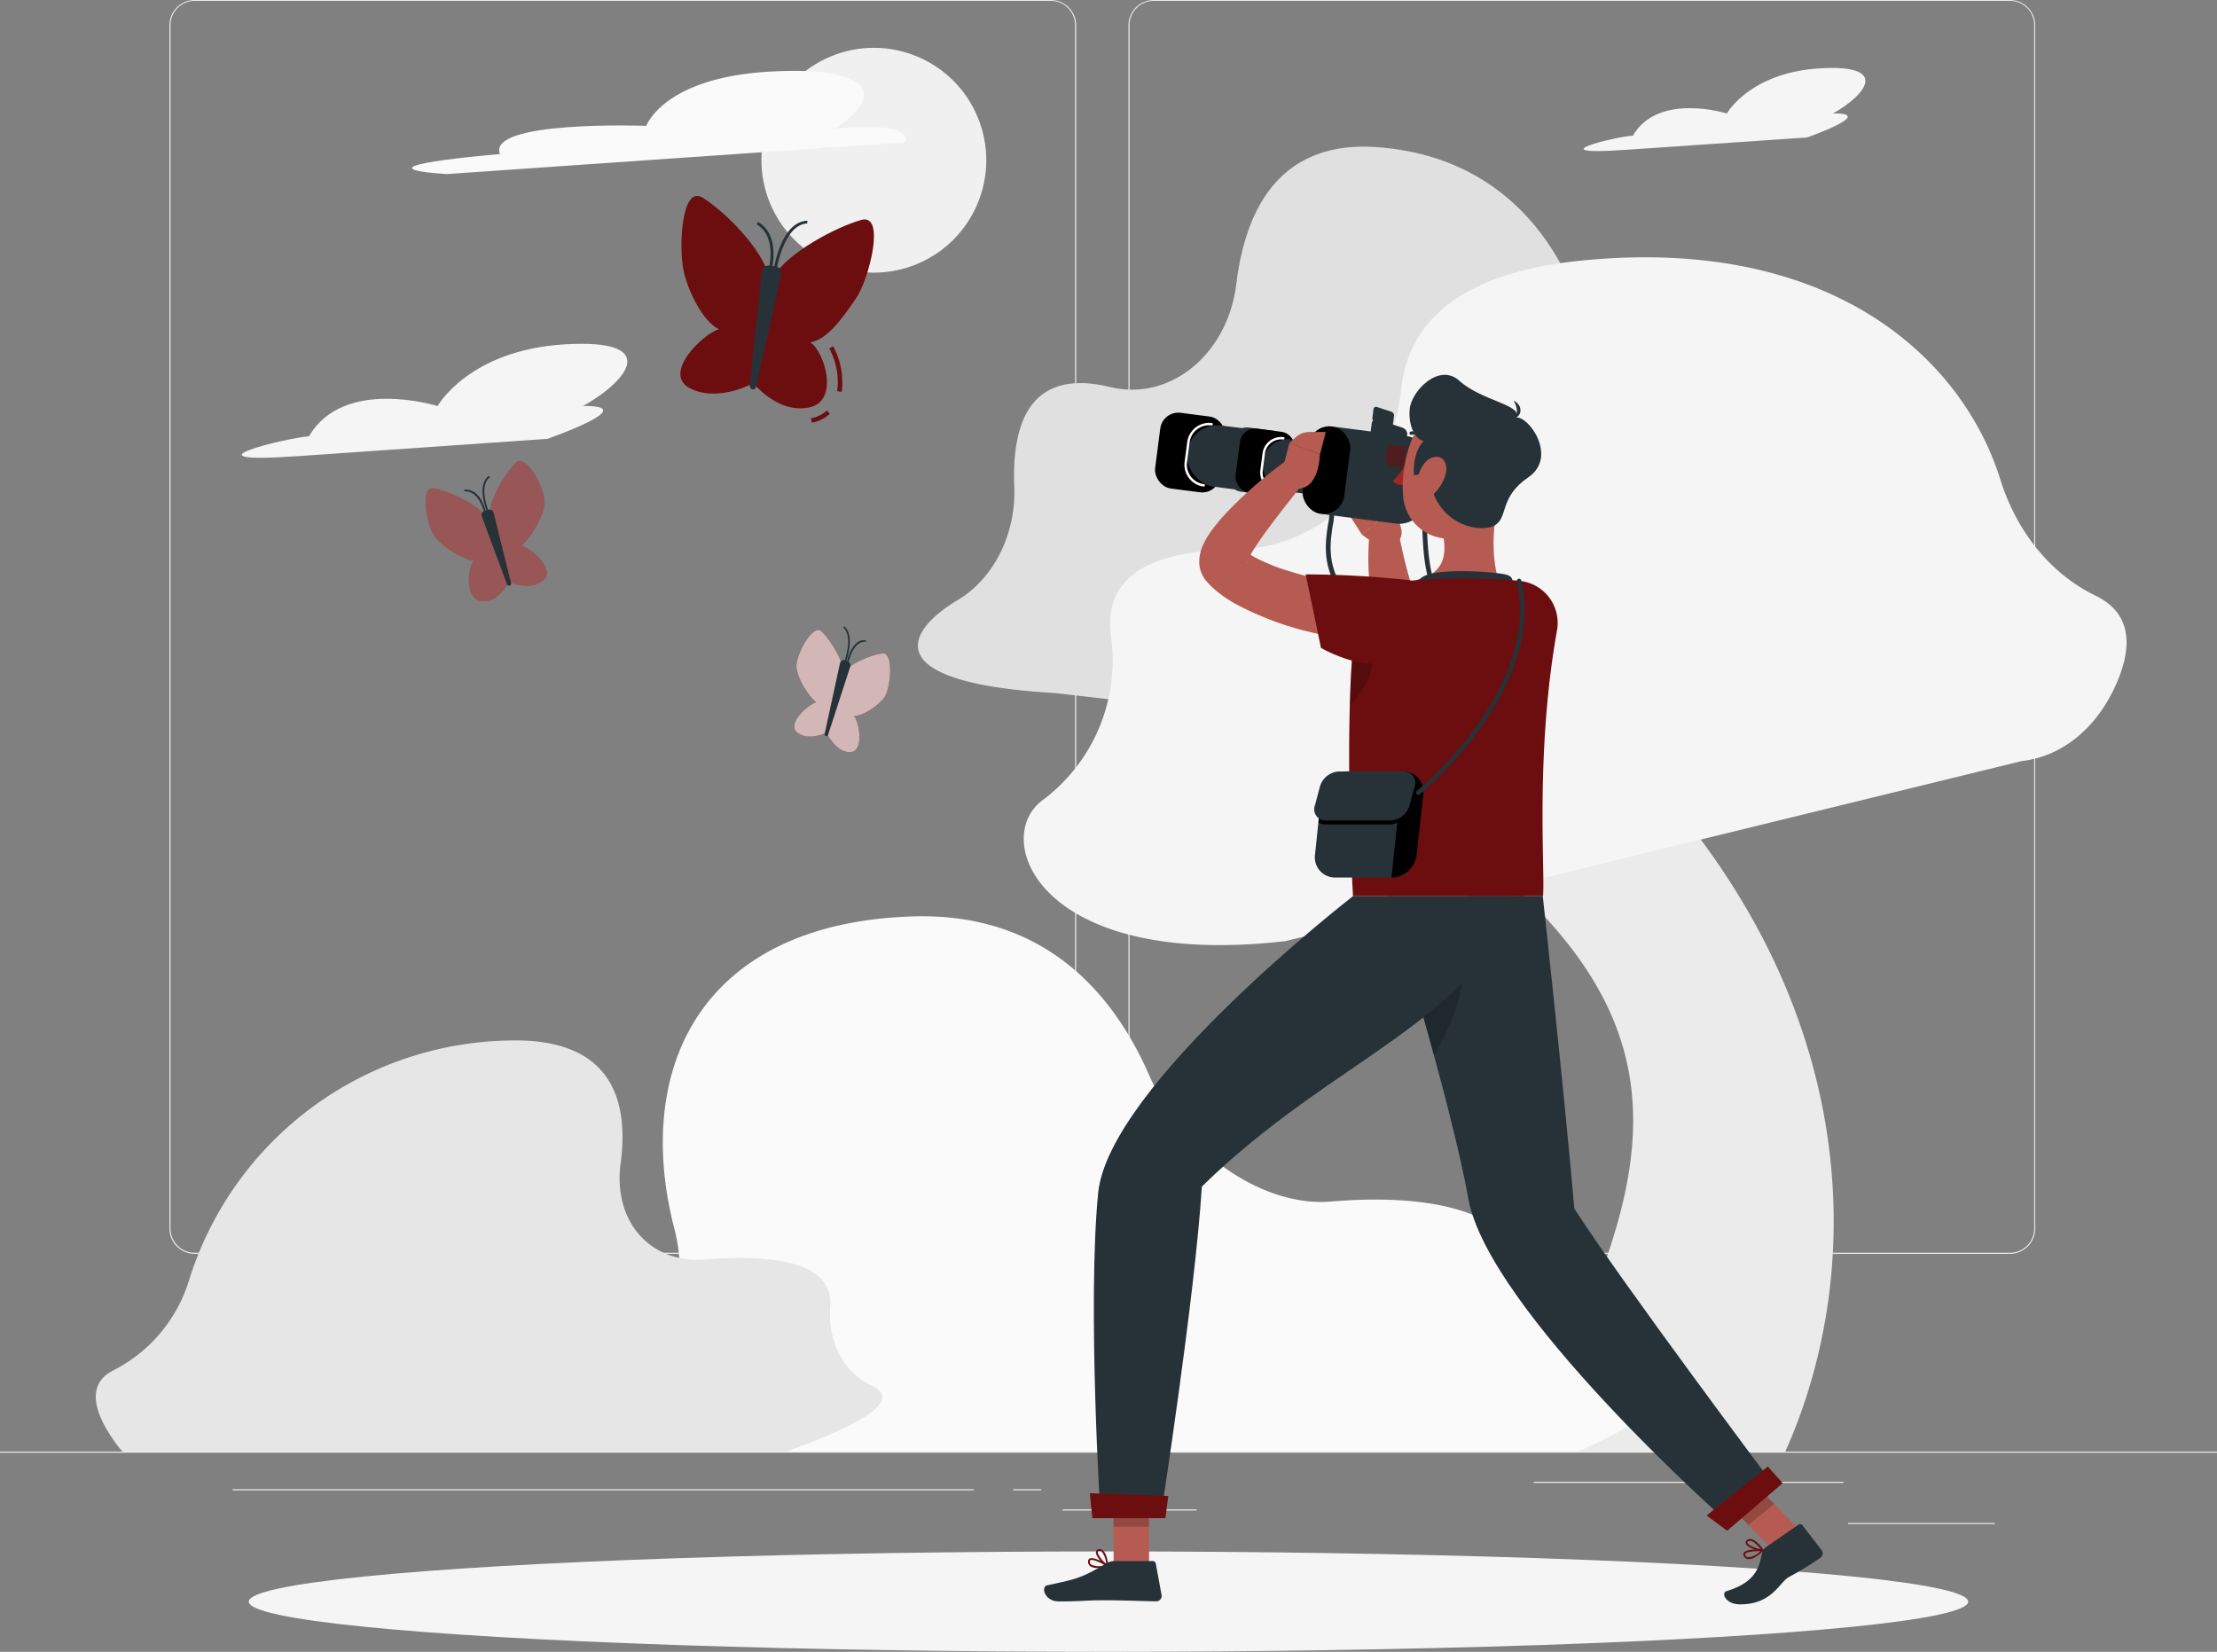 <svg xmlns="http://www.w3.org/2000/svg" width="337.543" height="251.51" viewBox="0 0 337.543 251.51">
  <rect x="0" y="0" width="337.543" height="251.51" fill="#808080" stroke="none"/>
  <g id="Focus-rafiki" transform="translate(0 -55)">
    <g id="freepik--background-complete--inject-2" transform="translate(0 55)">
      <rect id="Rectangle_13" data-name="Rectangle 13" width="337.543" height="0.169" transform="translate(0 221.023)" fill="#ebebeb"/>
      <rect id="Rectangle_14" data-name="Rectangle 14" width="22.359" height="0.169" transform="translate(281.362 231.885)" fill="#ebebeb"/>
      <rect id="Rectangle_15" data-name="Rectangle 15" width="20.401" height="0.169" transform="translate(161.777 229.826)" fill="#ebebeb"/>
      <rect id="Rectangle_16" data-name="Rectangle 16" width="47.182" height="0.169" transform="translate(233.505 225.62)" fill="#ebebeb"/>
      <rect id="Rectangle_17" data-name="Rectangle 17" width="112.834" height="0.169" transform="translate(35.415 226.754)" fill="#ebebeb"/>
      <rect id="Rectangle_18" data-name="Rectangle 18" width="4.273" height="0.169" transform="translate(154.257 226.754)" fill="#ebebeb"/>
      <path id="Path_55" data-name="Path 55" d="M172.41,245.914H42.058a3.855,3.855,0,0,1-3.848-3.855V58.821A3.855,3.855,0,0,1,42.058,55H172.41a3.855,3.855,0,0,1,3.855,3.855v183.2A3.855,3.855,0,0,1,172.41,245.914ZM42.058,55.135a3.686,3.686,0,0,0-3.679,3.686V242.059a3.686,3.686,0,0,0,3.679,3.686H172.41a3.693,3.693,0,0,0,3.686-3.686V58.821a3.693,3.693,0,0,0-3.686-3.686Z" transform="translate(-12.415 -55)" fill="#ebebeb"/>
      <path id="Path_56" data-name="Path 56" d="M388.714,245.914H258.355a3.862,3.862,0,0,1-3.855-3.855V58.821A3.862,3.862,0,0,1,258.355,55H388.714a3.855,3.855,0,0,1,3.841,3.821V242.059A3.855,3.855,0,0,1,388.714,245.914ZM258.355,55.135a3.693,3.693,0,0,0-3.686,3.686V242.059a3.693,3.693,0,0,0,3.686,3.686H388.714a3.693,3.693,0,0,0,3.686-3.686V58.821a3.693,3.693,0,0,0-3.686-3.686Z" transform="translate(-82.691 -55)" fill="#ebebeb"/>
      <path id="Path_57" data-name="Path 57" d="M331.182,216.417c24.161,24.56,16.013,46.615-.311,80.025-.533,1.073-1.04,2.154-1.573,3.227h40.235c12.543-27.982,11.875-69.723-24.35-106.555-20.043-20.381-21.5-29.886-21.6-31.209.952-1.553,5.313-3.949,9.208-4.577,6.2-1.026,10.653-8.378,9.87-16.479s-6.4-13.88-12.644-12.982c-2.417.351-23.77,4.132-28.435,25.91C296.455,177.734,316.033,200.991,331.182,216.417Z" transform="translate(-97.717 -78.645)" fill="#ebebeb"/>
      <path id="Path_58" data-name="Path 58" d="M227.933,171.275l71.039,8.162c6.015.675,11.854-2.613,15.095-8.54,3.537-6.461,6.44-14.67,2.073-19.5a20.313,20.313,0,0,1-5.1-14.852c1.289-20.536-7.115-46.169-33.754-48.37-15.081-1.249-20.388,9.309-21.792,20.793-1.3,10.72-10.079,17.924-19.206,15.709-8.034-1.958-15.176.331-14.6,15.122.284,7.217-3.065,13.988-8.594,17.3C205.128,161.844,200.713,169.708,227.933,171.275Z" transform="translate(-67.262 -65.745)" fill="#e0e0e0"/>
      <path id="Path_59" data-name="Path 59" d="M153.316,341.87c.6.459,1.208.884,1.829,1.3h131.5c11.672-5.2,17.552-10.126,9.647-13.029a32.752,32.752,0,0,1-17.208-15.783c-4.51-9.087-17.971-10.282-30.1-9.262-10.288.851-22.534-7.514-27.57-19.118-5.36-12.341-15.8-24.924-36.07-24.3-32.289,1.04-42.578,23.169-36.272,47.567,1.951,7.534.223,14.406-4.807,17.761C139.632,330.1,146.842,336.928,153.316,341.87Z" transform="translate(-46.396 -122.143)" fill="#fafafa"/>
      <path id="Path_60" data-name="Path 60" d="M24.849,351.269a10.991,10.991,0,0,0,.844,1h101c11.233-4,17.883-7.777,13.083-10.012-4.28-1.992-6.751-6.616-6.353-12.118.513-6.98-9.33-7.9-19.078-7.129-8.27.675-14.042-5.765-12.827-14.676,1.256-9.485-1.289-19.145-17.134-18.653A51.982,51.982,0,0,0,35.792,326.21a22.881,22.881,0,0,1-11.416,13.637C19.462,342.237,22.027,347.475,24.849,351.269Z" transform="translate(-7.02 -131.246)" fill="#e6e6e6"/>
      <path id="Path_61" data-name="Path 61" d="M270.745,217.15l112.111-27.415c5.839-.675,11.112-4.638,14.224-11.422,2.356-5.151,3.038-10.849-3.024-13.765-6.98-3.375-12.071-9.944-14.487-17.687-5.745-18.41-25.653-37.13-63.742-33.329-19.746,1.965-26.5,10.282-27.476,19.577-1.478,13.988-12.341,24.3-25.525,24.452-11.038.115-20.023,3.166-18.653,13.225A26.544,26.544,0,0,1,233.75,195.7C225.764,201.6,233.345,221.484,270.745,217.15Z" transform="translate(-75.017 -73.857)" fill="#f5f5f5"/>
      <circle id="Ellipse_4" data-name="Ellipse 4" cx="17.113" cy="17.113" r="17.113" transform="translate(110.689 15.136) rotate(-22.5)" fill="#f0f0f0"/>
      <path id="Path_62" data-name="Path 62" d="M157.274,79.771c7.676-4.915,6.076-9.6-10-8.668s-18.68,8.25-18.68,8.25-24.3-.891-22.278,4.294c-13.86,1.222-17.64,2.424-8.1,3.051l69.655-4.827S170.357,78.657,157.274,79.771Z" transform="translate(-30.196 -60.193)" fill="#fafafa"/>
      <path id="Path_63" data-name="Path 63" d="M63.107,149.646l37.96-2.633s14.676-5.117,5.441-5c7.034-3.99,11.8-10.268-2.808-9.39s-19.355,9.4-19.355,9.4-14.278-4.5-19.577,4.6C61.318,146.864,44.6,150.928,63.107,149.646Z" transform="translate(-17.721 -80.193)" fill="#f5f5f5"/>
      <path id="Path_64" data-name="Path 64" d="M363.418,82.8l27.739-1.89s10.727-3.74,3.976-3.659c5.144-2.916,8.628-7.507-2.025-6.866s-14.143,6.872-14.143,6.872-10.43-3.288-14.305,3.375C362.115,80.764,349.9,83.734,363.418,82.8Z" transform="translate(-116.047 -59.978)" fill="#f5f5f5"/>
    </g>
    <g id="freepik--Shadow--inject-2" transform="translate(37.879 291.226)">
      <ellipse id="freepik--path--inject-2" cx="130.892" cy="7.642" rx="130.892" ry="7.642" fill="#f5f5f5"/>
    </g>
    <g id="freepik--Butterflies--inject-2" transform="translate(64.799 84.836)">
      <path id="Path_65" data-name="Path 65" d="M166.9,111.478c-.938-4.226-6.7-9.9-10.018-11.99s-3.672,7.588-2.977,10.95,3.045,7.946,5.4,9.053c-2.4.675-8.688,6.751-4.408,8.979s9.66-.776,9.66-.776Z" transform="translate(-114.655 -99.196)" fill="#6c0e0f"/>
      <path id="Path_66" data-name="Path 66" d="M183.035,149.45l-.135-.675a4.982,4.982,0,0,0,2.424-1.175l.452.506A5.711,5.711,0,0,1,183.035,149.45Z" transform="translate(-124.226 -114.923)" fill="#6c0e0f"/>
      <path id="Path_67" data-name="Path 67" d="M188.91,140.057l-.675-.122a10.8,10.8,0,0,0-1.215-6.508l.594-.317a11.436,11.436,0,0,1,1.3,6.947Z" transform="translate(-125.565 -110.215)" fill="#6c0e0f"/>
      <path id="Path_68" data-name="Path 68" d="M172.9,113.293c2.262-3.787,9.586-7.628,13.421-8.722s1.175,9.107-.783,11.949-4.327,6.278-6.947,6.683c2.079,1.3,4.57,8.972-.23,9.924s-8.432-3.713-8.432-3.713Z" transform="translate(-120.012 -100.916)" fill="#6c0e0f"/>
      <path id="Path_69" data-name="Path 69" d="M169.089,133.114l1.829-17.194a1.08,1.08,0,0,1,1.114-1.04l1.094.155a1.019,1.019,0,0,1,.736,1.3l-3.774,16.924C169.926,133.985,169.028,133.863,169.089,133.114Z" transform="translate(-119.737 -104.291)" fill="#263238"/>
      <path id="Path_70" data-name="Path 70" d="M172.811,112.759l-.405-.122c0-.047,1.526-5.326-1.775-7.217l.209-.371C174.431,107.109,172.905,112.53,172.811,112.759Z" transform="translate(-120.239 -101.098)" fill="#263238"/>
      <path id="Path_71" data-name="Path 71" d="M174.8,112.729l-.419-.054c.041-.317,1.053-7.716,5.191-7.905v.419C175.831,105.364,174.832,112.655,174.8,112.729Z" transform="translate(-121.458 -101.007)" fill="#263238"/>
      <path id="Path_72" data-name="Path 72" d="M110.3,167.474c.047-2.7,2.5-6.656,4.051-8.2s4.422,3.807,4.408,5.947-2.41,5.819-3.551,6.677c1.35.243,5.353,3.571,3.315,5.272s-5.225.223-5.225.223Z" transform="translate(-100.637 -118.628)" fill="#6c0e0f"/>
      <path id="Path_73" data-name="Path 73" d="M110.3,167.474c.047-2.7,2.5-6.656,4.051-8.2s4.422,3.807,4.408,5.947-2.41,5.819-3.551,6.677c1.35.243,5.353,3.571,3.315,5.272s-5.225.223-5.225.223Z" transform="translate(-100.637 -118.628)" fill="#fff" opacity="0.3"/>
      <path id="Path_74" data-name="Path 74" d="M105.319,169.554c-1.613-2.187-5.927-4.051-8.1-4.442s-1.073,5.866.277,7.493,4.408,3.477,5.846,3.537c-.965.959-1.465,5.914,1.195,6.157s4.091-2.923,4.091-2.923Z" transform="translate(-95.986 -120.607)" fill="#6c0e0f"/>
      <path id="Path_75" data-name="Path 75" d="M105.319,169.554c-1.613-2.187-5.927-4.051-8.1-4.442s-1.073,5.866.277,7.493,4.408,3.477,5.846,3.537c-.965.959-1.465,5.914,1.195,6.157s4.091-2.923,4.091-2.923Z" transform="translate(-95.986 -120.607)" fill="#fff" opacity="0.3"/>
      <path id="Path_76" data-name="Path 76" d="M113.09,181.107l-2.626-10.6a.675.675,0,0,0-.783-.554l-.675.189a.675.675,0,0,0-.351.878l3.814,10.261C112.638,181.722,113.2,181.567,113.09,181.107Z" transform="translate(-100.086 -122.183)" fill="#263238"/>
      <path id="Path_77" data-name="Path 77" d="M109.67,168.173c-.081-.169-1.951-4.28.122-5.873l.169.209c-1.91,1.465-.068,5.515-.047,5.556Z" transform="translate(-100.156 -119.699)" fill="#263238"/>
      <path id="Path_78" data-name="Path 78" d="M107.849,169.276s-.743-3.787-3.119-3.578v-.263c2.613-.243,3.375,3.632,3.375,3.794Z" transform="translate(-98.827 -120.714)" fill="#263238"/>
      <path id="Path_79" data-name="Path 79" d="M186.712,204.109c0-2.3-2.12-5.556-3.436-6.8s-3.814,3.443-3.814,5.266,2.025,4.847,3.024,5.529c-1.161.263-4.618,3.281-2.869,4.631s4.489-.047,4.489-.047Z" transform="translate(-123.002 -131.007)" fill="#6c0e0f"/>
      <path id="Path_80" data-name="Path 80" d="M186.712,204.109c0-2.3-2.12-5.556-3.436-6.8s-3.814,3.443-3.814,5.266,2.025,4.847,3.024,5.529c-1.161.263-4.618,3.281-2.869,4.631s4.489-.047,4.489-.047Z" transform="translate(-123.002 -131.007)" fill="#fff" opacity="0.7"/>
      <path id="Path_81" data-name="Path 81" d="M188.54,205.82c1.188-1.87,4.631-3.24,6.393-3.443s1.256,5.4.243,6.751-3.416,2.829-4.6,2.781c.864.938,1.586,5.468-.594,5.5s-3.558-2.95-3.558-2.95Z" transform="translate(-125.37 -132.719)" fill="#6c0e0f"/>
      <path id="Path_82" data-name="Path 82" d="M188.54,205.82c1.188-1.87,4.631-3.24,6.393-3.443s1.256,5.4.243,6.751-3.416,2.829-4.6,2.781c.864.938,1.586,5.468-.594,5.5s-3.558-2.95-3.558-2.95Z" transform="translate(-125.37 -132.719)" fill="#fff" opacity="0.7"/>
      <path id="Path_83" data-name="Path 83" d="M186,215.032l2.3-10.592c.081-.392.4-.675.675-.554l.581.189a.675.675,0,0,1,.3.871l-3.335,10.261C186.415,215.646,185.922,215.491,186,215.032Z" transform="translate(-125.23 -133.202)" fill="#263238"/>
      <path id="Path_84" data-name="Path 84" d="M190.44,202.093l-.23-.088c0-.047,1.634-4.1-.041-5.583l.162-.182C192.141,197.826,190.508,201.924,190.44,202.093Z" transform="translate(-126.588 -130.727)" fill="#263238"/>
      <path id="Path_85" data-name="Path 85" d="M191.093,203.212l-.243-.041c0-.162.675-4.051,2.984-3.787v.243C191.734,199.424,191.1,203.171,191.093,203.212Z" transform="translate(-126.809 -131.744)" fill="#263238"/>
    </g>
    <g id="freepik--Character--inject-2" transform="translate(158.966 112.074)">
      <path id="Path_86" data-name="Path 86" d="M313.121,172.591l-.918-3.321-5.063,4.26a30.852,30.852,0,0,0,3.078,1.992,1.688,1.688,0,0,0,2.282-.608l.412-.675a2.113,2.113,0,0,0,.209-1.647Z" transform="translate(-258.76 -149.202)" fill="#b55b52"/>
      <path id="Path_87" data-name="Path 87" d="M306.589,163.95l-2.309,4.82,1.944,3.031,5.063-4.26Z" transform="translate(-257.831 -147.473)" fill="#b55b52"/>
      <rect id="Rectangle_19" data-name="Rectangle 19" width="18.794" height="13.421" rx="4.08" transform="translate(40.68 7.451) rotate(7.37)" fill="#263238"/>
      <path id="Path_88" data-name="Path 88" d="M322.24,195.766c-3.1,0-8.817-2.626-16.2-8.648-8.027-6.569-7.264-11.726-6.71-15.527a9.242,9.242,0,0,0,.1-3.6l.709-.2a9.7,9.7,0,0,1-.081,3.9c-.56,3.794-1.256,8.52,6.447,14.852,9.823,8.04,16.027,9.492,17.289,7.959.817-.986-.317-3.72-4.726-7.426-4.942-4.118-5.191-10.423-5.367-15.021a18.228,18.228,0,0,0-.412-4.051l.675-.223a18.118,18.118,0,0,1,.452,4.26c.176,4.462.405,10.572,5.1,14.481,4.307,3.585,6.157,6.818,4.827,8.432a2.66,2.66,0,0,1-2.106.8Z" transform="translate(-256.119 -148.721)" fill="#263238"/>
      <path id="Path_89" data-name="Path 89" d="M313.424,154.819l-3.821-1.262a1.04,1.04,0,0,1-.675-1.073l.3-2.336a.675.675,0,0,1,.9-.547l3.821,1.262a1.046,1.046,0,0,1,.675,1.073l-.3,2.336a.675.675,0,0,1-.891.547Z" transform="translate(-259.339 -142.798)" fill="#263238"/>
      <path id="Path_90" data-name="Path 90" d="M312.118,149.789l-2.208-.729a.594.594,0,0,1-.392-.614l.169-1.35a.385.385,0,0,1,.52-.317l2.2.729a.6.6,0,0,1,.4.621l-.176,1.35a.371.371,0,0,1-.513.311Z" transform="translate(-259.532 -141.886)" fill="#263238"/>
      <rect id="Rectangle_20" data-name="Rectangle 20" width="9.998" height="11.625" rx="2.77" transform="translate(18.041 5.425) rotate(7.37)"/>
      <rect id="Rectangle_21" data-name="Rectangle 21" width="13.137" height="9.384" rx="4.68" transform="translate(22.352 7.113) rotate(7.37)" fill="#263238"/>
      <path id="Path_91" data-name="Path 91" d="M270.037,160.073h0a3.294,3.294,0,0,1-2.214-1.283,3.335,3.335,0,0,1-.675-2.464l.4-3.038a3.375,3.375,0,0,1,3.74-2.889.184.184,0,1,1-.047.365,2.977,2.977,0,0,0-3.328,2.572l-.4,3.038a3,3,0,0,0,2.572,3.335.175.175,0,0,1,.162.2.189.189,0,0,1-.209.162Z" transform="translate(-245.757 -143.063)" fill="#fff"/>
      <rect id="Rectangle_22" data-name="Rectangle 22" width="8.459" height="9.836" rx="2.34" transform="translate(28.866 7.729) rotate(7.37)" fill="#263238"/>
      <rect id="Rectangle_23" data-name="Rectangle 23" width="8.459" height="9.836" rx="2.34" transform="translate(30.118 7.895) rotate(7.37)"/>
      <rect id="Rectangle_24" data-name="Rectangle 24" width="11.112" height="7.939" rx="3.96" transform="translate(33.756 9.321) rotate(7.37)" fill="#263238"/>
      <path id="Path_92" data-name="Path 92" d="M286.7,161.815h0a2.862,2.862,0,0,1-2.464-3.2l.331-2.572a2.862,2.862,0,0,1,3.2-2.464.175.175,0,0,1,.155.2.189.189,0,0,1-.2.162,2.5,2.5,0,0,0-2.788,2.147l-.331,2.572a2.5,2.5,0,0,0,2.147,2.788.184.184,0,1,1-.047.365Z" transform="translate(-251.312 -144.096)" fill="#fff"/>
      <rect id="Rectangle_25" data-name="Rectangle 25" width="4.631" height="3.308" rx="1" transform="translate(52.28 10.558) rotate(7.37)" fill="#6c0e0f" opacity="0.6"/>
      <rect id="Rectangle_26" data-name="Rectangle 26" width="6.386" height="13.421" rx="3.193" transform="translate(40.681 7.451) rotate(7.37)"/>
      <path id="Path_93" data-name="Path 93" d="M300.084,178.862H299.9a3.42,3.42,0,0,0-.513.04c-7.979,5.333,1.067,9.343-.527,7.986l.277.068h.02l-.344-.04-.736-.088c-.5-.061-.992-.135-1.485-.209-.992-.142-1.985-.3-2.97-.473-1.985-.338-3.956-.763-5.927-1.242a47.445,47.445,0,0,1-11.854-4.449,19.526,19.526,0,0,1-2.984-2.086c-.243-.216-.486-.439-.722-.675l-.358-.378-.088-.095-.176-.2a4.226,4.226,0,0,1-.554-.844,4.59,4.59,0,0,1-.479-1.647,5.586,5.586,0,0,1,0-.675,2.089,2.089,0,0,1,.047-.547,6.467,6.467,0,0,1,.412-1.505,11.2,11.2,0,0,1,1-1.85c.344-.513.675-.972,1.026-1.4a30.591,30.591,0,0,1,2.106-2.383,66.833,66.833,0,0,1,9.127-7.8l2.768,2.957c-2.356,3-4.786,6.022-6.92,9-.527.743-1.026,1.492-1.465,2.208a11.422,11.422,0,0,0-.567,1.026,3.126,3.126,0,0,0-.284.749c0,.054,0,.068.047-.1a1.514,1.514,0,0,0,0-.182,1.486,1.486,0,0,0,0-.3,2.779,2.779,0,0,0-.635-1.505c-.108-.122-.061-.068-.047-.061l.034.034.155.142c.115.095.23.189.358.284a12.646,12.646,0,0,0,1.877,1.121,29.845,29.845,0,0,0,4.759,1.843c1.7.527,3.477.972,5.272,1.35s3.632.743,5.468,1.073c.918.162,1.843.311,2.768.446l1.391.209.675.108.371.054.25.04h.27l.3.074c-1.586-1.35,7.466,2.66-.52,7.993a3.876,3.876,0,0,1-.533.047h-.351Z" transform="translate(-246.844 -145.657)" fill="#b55b52"/>
      <path id="Path_94" data-name="Path 94" d="M293.851,152.43h2.491l-.864,3.375-4.658-1.674.81-.776a3.22,3.22,0,0,1,2.221-.925Z" transform="translate(-253.457 -143.73)" fill="#b55b52"/>
      <path id="Path_95" data-name="Path 95" d="M289.06,159.521l1.161-4.591,4.658,1.674s-.034,5.529-3.625,5.245Z" transform="translate(-252.886 -144.543)" fill="#b55b52"/>
      <path id="Path_96" data-name="Path 96" d="M333.329,194.116c-.405.149-.567.189-.817.27l-.675.182c-.425.108-.851.2-1.269.277-.837.162-1.661.25-2.478.331a29.1,29.1,0,0,1-4.854-.034,31.842,31.842,0,0,1-4.726-.749c-.77-.169-1.526-.385-2.268-.614l-.56-.169-.324-.1c-.176-.054-.358-.115-.533-.182a7.245,7.245,0,0,1-1.843-1.08,9,9,0,0,1-2.167-2.653,14.85,14.85,0,0,1-1.087-2.545,24.8,24.8,0,0,1-.932-4.726,38.816,38.816,0,0,1,.149-9.033H313a76.573,76.573,0,0,0,1.769,7.905,22.22,22.22,0,0,0,1.283,3.463,7.569,7.569,0,0,0,.763,1.283,1.552,1.552,0,0,0,.608.547c.04,0,.04,0,0-.047h.2l.473.088.945.162.952.122c.628.108,1.256.135,1.884.2a17.375,17.375,0,0,0,1.863.088,29.7,29.7,0,0,0,3.659-.135c.587-.061,1.175-.135,1.735-.236l.817-.155.365-.081a1.611,1.611,0,0,0,.2-.047Z" transform="translate(-259.235 -150.508)" fill="#b55b52"/>
      <path id="Path_97" data-name="Path 97" d="M331.8,165.2c-1.229,5.475-1.532,9.552-.425,13.873,0,0-1.235,4-8.574,4-8.1,0-3.706-4-3.706-4,4.449-1.053,4.462-4.327,3.807-7.392Z" transform="translate(-262.258 -147.88)" fill="#b55b52"/>
      <path id="Path_98" data-name="Path 98" d="M333.118,187.6c.628-1.269,1.35-2.7,0-3.18-1.431-.5-9.35-1.006-12.118-.068a2.923,2.923,0,0,0-2.1,3.51Z" transform="translate(-262.555 -153.933)" fill="#263238"/>
      <path id="Path_99" data-name="Path 99" d="M394.971,405.626a7.387,7.387,0,0,0,1.235-.945.149.149,0,0,0,.034-.155.128.128,0,0,0-.122-.088c-.257,0-2.491-.081-2.889.533a.446.446,0,0,0,0,.459.831.831,0,0,0,.614.5,1.816,1.816,0,0,0,1.127-.3Zm.783-.918a2.83,2.83,0,0,1-1.87.945.587.587,0,0,1-.419-.344.244.244,0,0,1,0-.189C393.668,404.816,394.863,404.7,395.754,404.708Z" transform="translate(-286.711 -225.61)" fill="#6c0e0f"/>
      <path id="Path_100" data-name="Path 100" d="M396.349,403.94a.144.144,0,0,0,.054-.2c-.04-.061-1.006-1.472-1.883-1.62a.8.8,0,0,0-.608.142h0a.466.466,0,0,0-.2.54c.216.635,1.883,1.168,2.579,1.154A.115.115,0,0,0,396.349,403.94Zm-2.221-1.485a.513.513,0,0,1,.338-.054c.56.095,1.215.864,1.526,1.262-.756-.1-1.9-.574-2.025-.952,0-.034-.034-.115.108-.223h0Z" transform="translate(-286.881 -224.856)" fill="#6c0e0f"/>
      <path id="Path_101" data-name="Path 101" d="M400.449,396.466l-3.929,3.193-9.35-9.606,3.922-3.193Z" transform="translate(-284.763 -219.9)" fill="#b55b52"/>
      <path id="Path_102" data-name="Path 102" d="M395.164,402.3l4.989-3.456a.452.452,0,0,1,.581.047l2.876,3.733a.83.83,0,0,1-.108,1.262,50.624,50.624,0,0,1-4.834,2.95c-1.424.81-2.511,4.138-7.392,4.138-2.214,0-2.957-1.762-2.025-2.025,4.8-1.465,4.935-4.051,5.4-5.853A1.35,1.35,0,0,1,395.164,402.3Z" transform="translate(-285.311 -223.765)" fill="#263238"/>
      <path id="Path_103" data-name="Path 103" d="M304.859,233.844h28.934c.331-3.976-1.208-21.785,2.133-40.505a6.433,6.433,0,0,0-5.785-7.514c-.824-.081-1.667-.148-2.511-.189a107.922,107.922,0,0,0-12.28,0c-1.816.169-3.6.459-5.043.743-2.349.466-4.543,2.127-4.894,4.5-2.181,14.616-.554,42.956-.554,42.956" transform="translate(-257.829 -154.463)" fill="#6c0e0f"/>
      <path id="Path_104" data-name="Path 104" d="M308.2,245.138h-8.54a3.065,3.065,0,0,1-3.1-3.47l.965-9.228a3.976,3.976,0,0,1,3.841-3.47h8.54a3.065,3.065,0,0,1,3.1,3.47l-1,9.228A3.963,3.963,0,0,1,308.2,245.138Z" transform="translate(-255.313 -168.599)" fill="#263238"/>
      <path id="Path_105" data-name="Path 105" d="M315.545,229l-1.735,16.168a3.963,3.963,0,0,0,3.835-3.47l1.019-9.249a3.065,3.065,0,0,0-3.119-3.45Z" transform="translate(-260.927 -168.609)"/>
      <path id="Path_106" data-name="Path 106" d="M319.715,218.436a.338.338,0,0,1-.216-.6c.189-.155,18.9-15.493,15.223-31.9a.338.338,0,0,1,.257-.405.331.331,0,0,1,.4.257c3.76,16.823-15.257,32.4-15.453,32.58A.344.344,0,0,1,319.715,218.436Z" transform="translate(-262.735 -154.481)" fill="#263238"/>
      <path id="Path_107" data-name="Path 107" d="M310.328,229.9H300.317a2.5,2.5,0,0,0-.972.216,3.922,3.922,0,0,0-1.519,2.653l-.466,4.287a1.674,1.674,0,0,0,.986.3h10.012a3.166,3.166,0,0,0,2.815-2.343l.736-2.754A1.714,1.714,0,0,0,310.328,229.9Z" transform="translate(-255.582 -168.902)"/>
      <path id="Path_108" data-name="Path 108" d="M308.131,236.47H298.119a1.711,1.711,0,0,1-1.58-2.356l.729-2.754a3.186,3.186,0,0,1,2.822-2.349H310.1a1.707,1.707,0,0,1,1.573,2.356l-.729,2.754a3.187,3.187,0,0,1-2.815,2.349Z" transform="translate(-255.288 -168.612)" fill="#263238"/>
      <path id="Path_109" data-name="Path 109" d="M304.913,200.6c-.25,2.869-.405,6-.493,9.2C307.64,206.223,309.834,201.768,304.913,200.6Z" transform="translate(-257.876 -159.382)" opacity="0.2"/>
      <path id="Path_110" data-name="Path 110" d="M308.444,196.843c-3.834,3.429-11.645-1.1-11.645-1.1L294.47,184.55a150.942,150.942,0,0,1,15.412.837C317.436,186.278,312.758,192.955,308.444,196.843Z" transform="translate(-254.643 -154.167)" fill="#6c0e0f"/>
      <g id="Group_540" data-name="Group 540" transform="translate(102.407 166.96)" opacity="0.2">
        <path id="Path_111" data-name="Path 111" d="M391.092,386.86l-3.922,3.2,4.82,4.948,3.929-3.2Z" transform="translate(-387.17 -386.86)"/>
      </g>
      <path id="Path_112" data-name="Path 112" d="M312.93,257.13s9.525,30.581,12.3,46.048c3.031,16.938,39.033,48.869,39.033,48.869l6.71-6.251s-22.177-29.582-29.6-41.079c-1.58-18.227-4.807-47.587-4.807-47.587Z" transform="translate(-260.641 -177.749)" fill="#263238"/>
      <path id="Path_113" data-name="Path 113" d="M384.88,393.23l3.139,2.316,8.452-7.25-2.262-2.525Z" transform="translate(-284.019 -219.546)" fill="#6c0e0f"/>
      <path id="Path_114" data-name="Path 114" d="M319.88,277.806c.763,2.66,1.559,5.5,2.343,8.378a32.262,32.262,0,0,0,4.854-13.914Z" transform="translate(-262.899 -182.668)" opacity="0.2"/>
      <path id="Path_115" data-name="Path 115" d="M317.88,156.839c-.061.432-.338.756-.621.729s-.466-.405-.405-.83.344-.763.628-.729S317.941,156.407,317.88,156.839Z" transform="translate(-261.913 -144.892)" fill="#263238"/>
      <path id="Path_116" data-name="Path 116" d="M316.692,158.37a16.41,16.41,0,0,1-2.592,3.483,2.493,2.493,0,0,0,2.025.594Z" transform="translate(-261.021 -145.66)" fill="#a02724"/>
      <path id="Path_117" data-name="Path 117" d="M318.047,152.8a.243.243,0,0,1-.162-.169.257.257,0,0,1,.182-.317,2.5,2.5,0,0,1,2.234.628.257.257,0,0,1,0,.365.25.25,0,0,1-.358,0,2.025,2.025,0,0,0-1.762-.513A.189.189,0,0,1,318.047,152.8Z" transform="translate(-262.248 -143.675)" fill="#263238"/>
      <path id="Path_118" data-name="Path 118" d="M332.318,153.961c-1.08,5.266-1.438,8.4-4.516,10.842a6.974,6.974,0,0,1-11.375-4.82c-.466-4.881,1.35-12.671,6.879-14.251a7.048,7.048,0,0,1,9.012,8.229Z" transform="translate(-261.755 -141.447)" fill="#b55b52"/>
      <path id="Path_119" data-name="Path 119" d="M320.872,154.6l-2.309.2s-.344-3.308,1.472-5.185c-1.215-.223-2.329-2.14-2.126-4.786.209-2.8,4.476-7.2,7.574-4.375,3.335,3.038,9.89,3.747,8.587,5.6,1.917-.358,6.454,5.975,1.917,9.08s-3,6.123-5.158,7.352S321.527,162.44,320.872,154.6Z" transform="translate(-262.251 -139.543)" fill="#263238"/>
      <path id="Path_120" data-name="Path 120" d="M341.482,148.04s.932-.857-.122-2.7C342.892,146.143,342.582,147.737,341.482,148.04Z" transform="translate(-269.879 -141.427)" fill="#263238"/>
      <path id="Path_121" data-name="Path 121" d="M323.962,160.453a6.393,6.393,0,0,1-2.025,3.375c-1.35,1.161-2.451.216-2.417-1.35,0-1.438.77-3.774,2.3-4.321S324.3,158.873,323.962,160.453Z" transform="translate(-262.782 -145.549)" fill="#b55b52"/>
      <path id="Path_122" data-name="Path 122" d="M246.821,407.922a7.258,7.258,0,0,0,1.546-.209.142.142,0,0,0,.041-.257c-.216-.135-2.12-1.3-2.775-.965a.432.432,0,0,0-.236.392.837.837,0,0,0,.29.743A1.776,1.776,0,0,0,246.821,407.922Zm1.141-.405a2.887,2.887,0,0,1-2.1-.108.574.574,0,0,1-.189-.506.189.189,0,0,1,.088-.169c.338-.169,1.424.331,2.2.756Z" transform="translate(-238.697 -226.259)" fill="#6c0e0f"/>
      <path id="Path_123" data-name="Path 123" d="M248.911,407.054a.1.1,0,0,0,.135-.128c0-.074-.142-1.776-.83-2.336a.776.776,0,0,0-.594-.182h0a.459.459,0,0,0-.446.371c-.122.675,1.06,1.951,1.667,2.282a.108.108,0,0,0,.068-.007Zm-1.181-2.39a.513.513,0,0,1,.324.121,3.376,3.376,0,0,1,.675,1.85c-.608-.459-1.35-1.438-1.283-1.829,0-.034,0-.115.2-.135h.081Z" transform="translate(-239.274 -225.6)" fill="#6c0e0f"/>
      <path id="Path_124" data-name="Path 124" d="M256.535,402.289h-5.4l-.054-12.509h5.4Z" transform="translate(-240.545 -220.849)" fill="#b55b52"/>
      <path id="Path_125" data-name="Path 125" d="M246.124,407.09h5.907a.446.446,0,0,1,.446.371l.884,4.8a.817.817,0,0,1-.817.959c-2.127-.034-5.191-.162-7.871-.162-3.126,0-3.274.176-6.947.176-2.214,0-2.748-2.241-1.809-2.444,4.26-.925,5.164-1.026,8.9-3.281a2.632,2.632,0,0,1,1.31-.419Z" transform="translate(-235.475 -226.473)" fill="#263238"/>
      <path id="Path_126" data-name="Path 126" d="M251.08,389.78l.027,6.447h5.4l-.027-6.447Z" transform="translate(-240.545 -220.849)" opacity="0.2"/>
      <path id="Path_127" data-name="Path 127" d="M286.151,257.13s-37.19,28.8-38.8,45.19c-1.667,17.053.365,49.362.365,49.362h9.147s5.218-33.511,6.278-50.341c19.956-19.577,41.707-25.127,47.8-44.211Z" transform="translate(-239.121 -177.749)" fill="#263238"/>
      <path id="Path_128" data-name="Path 128" d="M245.809,391.79c-.041,0,.371,3.8.371,3.8h11.125l.432-3.375Z" transform="translate(-238.832 -221.502)" fill="#6c0e0f"/>
    </g>
  </g>
</svg>
